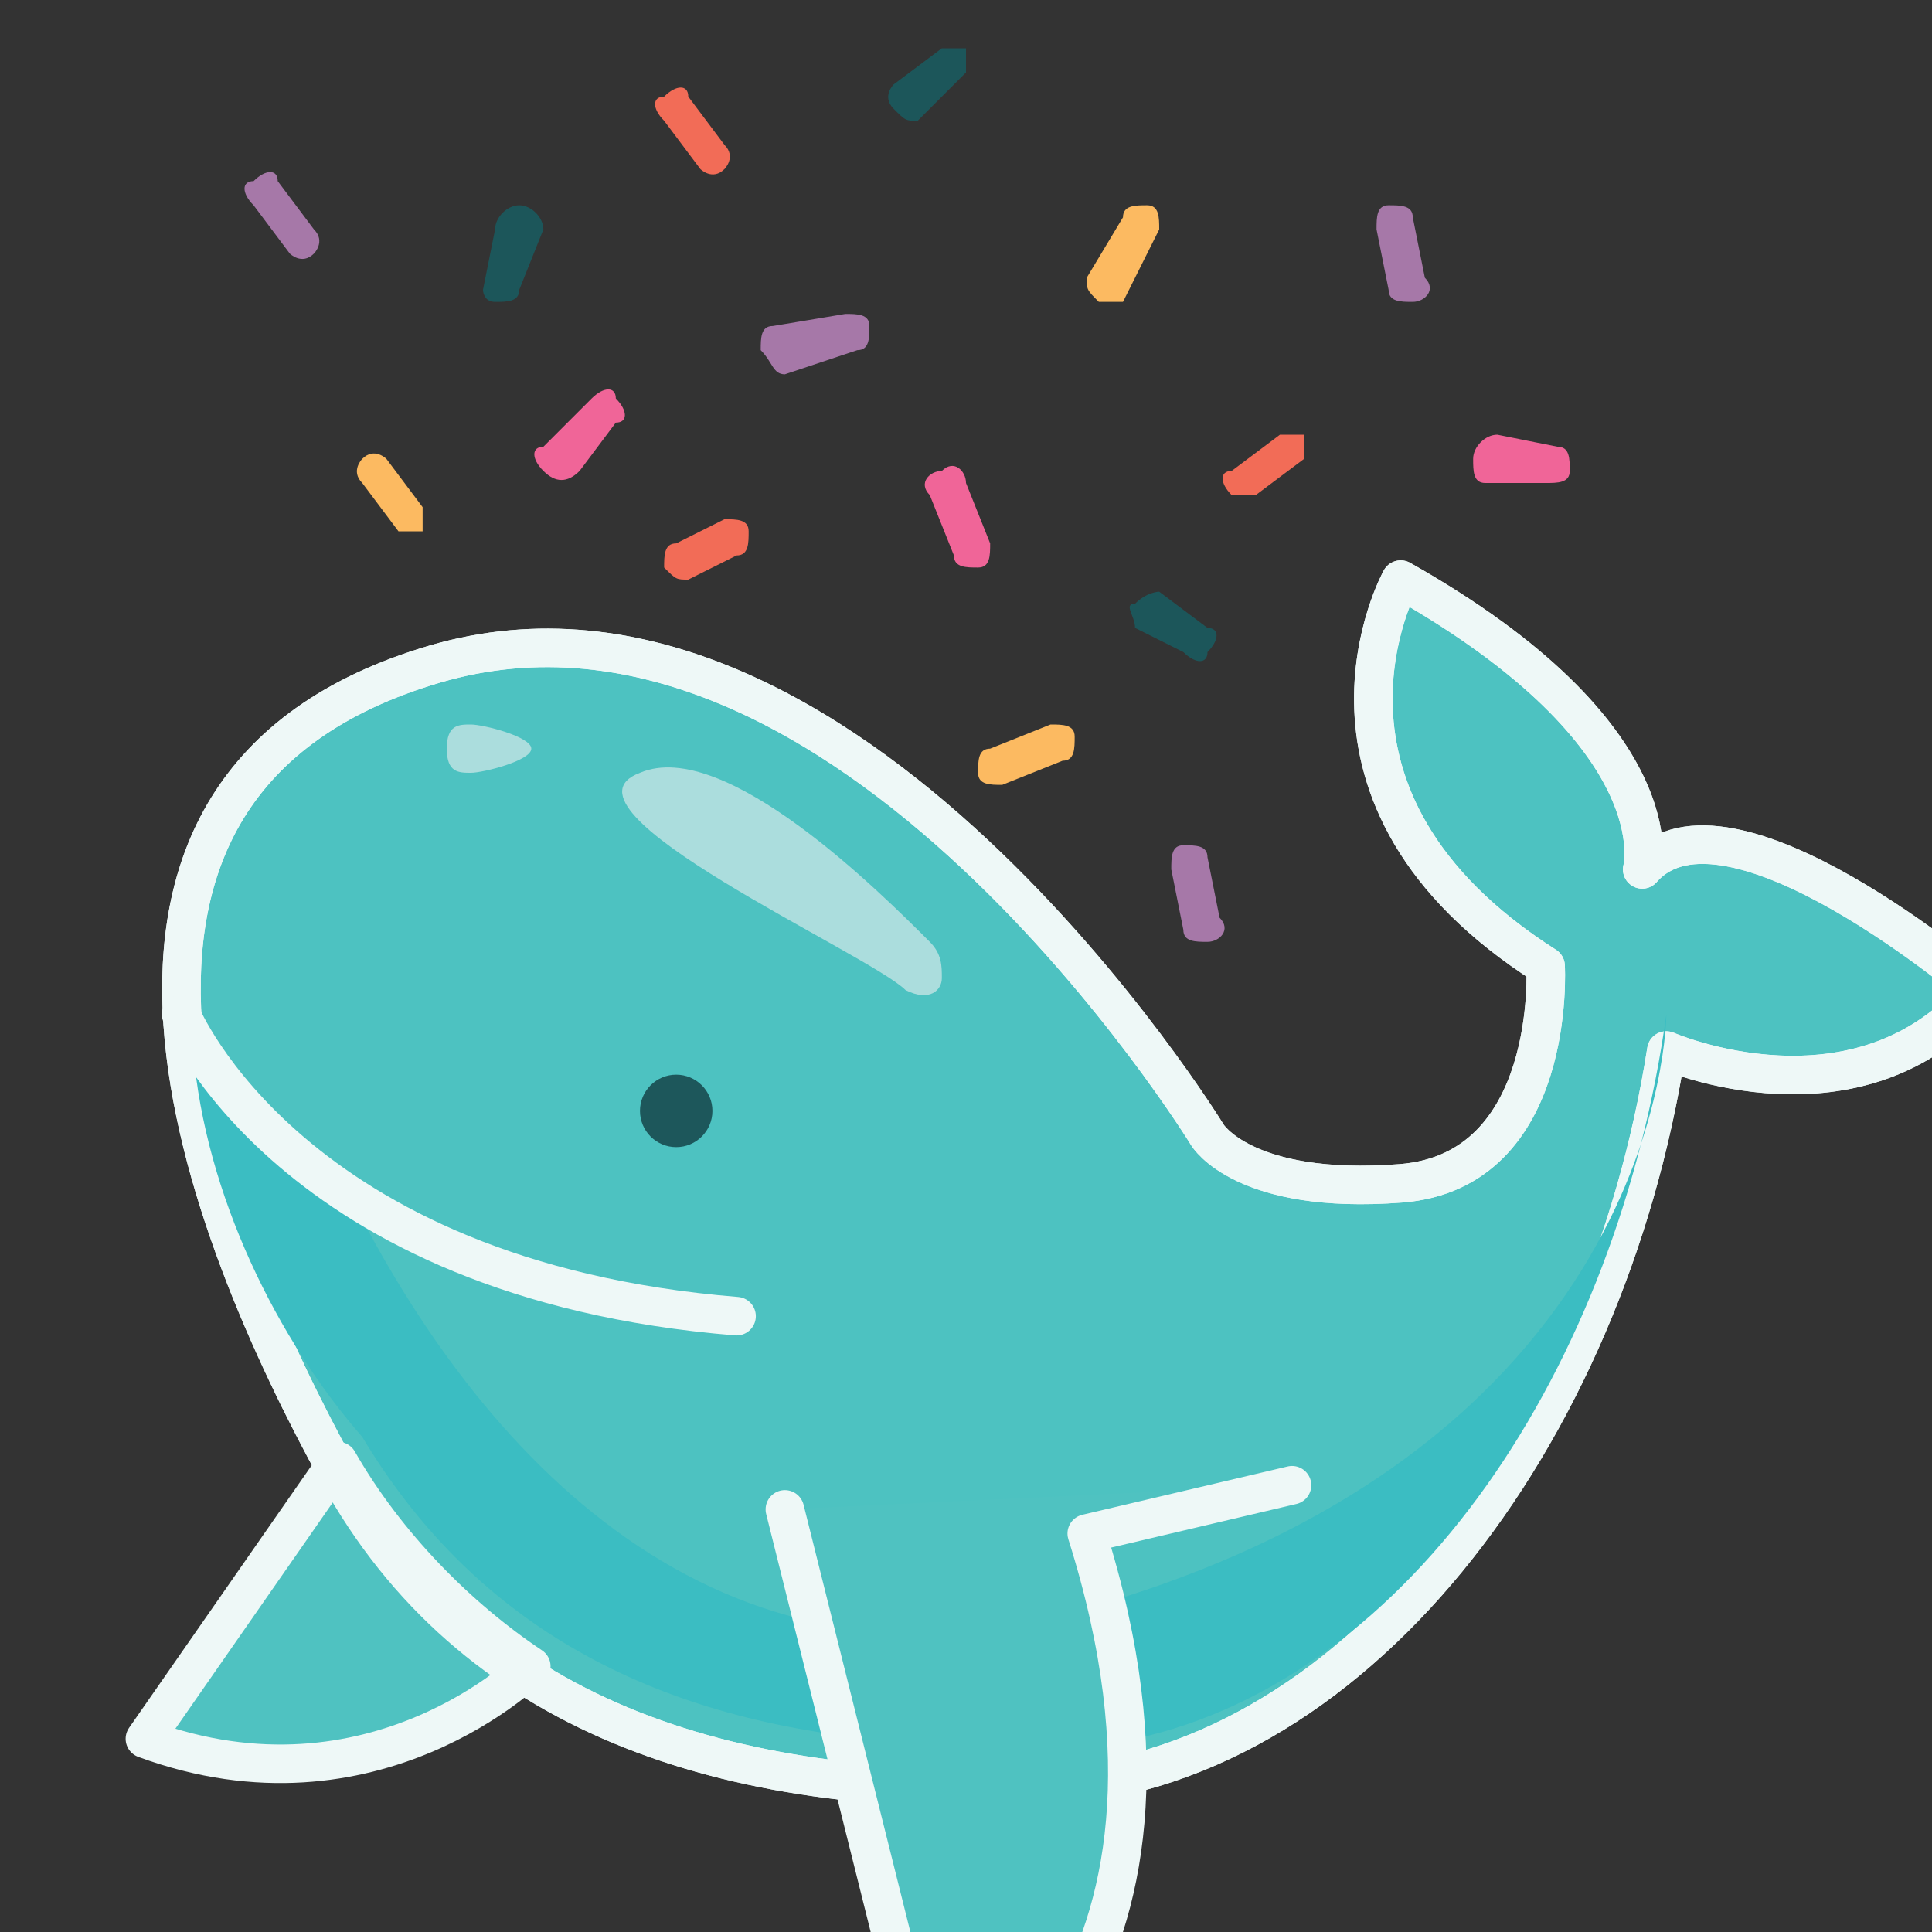 <svg enable-background="new 0 0 16 16" viewBox="0 0 16 16" xmlns="http://www.w3.org/2000/svg"><rect x="0" y="0" width="16" height="16" fill="#333333" stroke="none"/><path d="m10 9.4s-3-4.9-6.4-3.9-1.9 4.7-.8 6.7 3.2 2.7 5.8 2.6 4.7-2.9 5.2-6.1c0 0 1.6.7 2.6-.5 0 0-2.1-1.8-2.8-1 0 0 .3-1.1-2-2.4 0 0-1 1.8 1.2 3.2 0 0 .1 1.7-1.2 1.8s-1.6-.4-1.6-.4z" style="fill:#4dc2c1;stroke:#eef8f7;stroke-width:.319;stroke-linecap:round;stroke-linejoin:round;stroke-miterlimit:10"/><path d="m1.2 14.4 1.6-2.3c.4.7 1 1.3 1.6 1.7 0 0-1.3 1.3-3.2.6z" style="fill:#4fc2c1;stroke:#eef8f7;stroke-width:.319;stroke-linecap:round;stroke-linejoin:round;stroke-miterlimit:10"/><circle cx="5.6" cy="9.2" fill="#1d575b" r=".3"/><path d="m4.5 3.9c-.1-.1-.1-.2 0-.2l.4-.4c.1-.1.2-.1.2 0 .1.1.1.2 0 .2l-.3.4c-.1.1-.2.1-.3 0z" fill="#f06598"/><path d="m9.1 2.5c-.1-.1-.1-.1-.1-.2l.3-.5c0-.1.1-.1.2-.1.1 0 .1.1.1.2l-.3.6s-.1 0-.2 0z" fill="#fcba61"/><path d="m10.2 4.1c-.1-.1-.1-.2 0-.2l.4-.3h.2v.2l-.4.3c-.1 0-.2 0-.2 0z" fill="#f26c57"/><path d="m12.2 3.8c0-.1.1-.2.2-.2l.5.1c.1 0 .1.1.1.2 0 .1-.1.1-.2.1h-.5c-.1 0-.1-.1-.1-.2z" fill="#f06598"/><path d="m11.7 2.5c-.1 0-.2 0-.2-.1l-.1-.5c0-.1 0-.2.1-.2.1 0 .2 0 .2.1l.1.5c.1.1 0 .2-.1.2z" fill="#a678a8"/><path d="m10 7.8c-.1 0-.2 0-.2-.1l-.1-.5c0-.1 0-.2.1-.2.1 0 .2 0 .2.1l.1.5c.1.1 0 .2-.1.2z" fill="#a678a8"/><path d="m9.4 5c.1-.1.2-.1.2-.1l.4.3c.1 0 .1.1 0 .2 0 .1-.1.1-.2 0l-.4-.2c0-.1-.1-.2 0-.2z" fill="#1c565a"/><path d="m7.4.9c-.1-.1 0-.2 0-.2l.4-.3h.2v.2l-.4.4c-.1 0-.1 0-.2-.1z" fill="#1c565a"/><path d="m7.8 3.9c.1-.1.2 0 .2.1l.2.5c0 .1 0 .2-.1.2-.1 0-.2 0-.2-.1l-.2-.5c-.1-.1 0-.2.1-.2z" fill="#f06598"/><path d="m8.1 6.4c0-.1 0-.2.1-.2l.5-.2c.1 0 .2 0 .2.1 0 .1 0 .2-.1.2l-.5.2c-.1 0-.2 0-.2-.1z" fill="#fcba61"/><path d="m6.3 2.9c0-.1 0-.2.1-.2l.6-.1c.1 0 .2 0 .2.1 0 .1 0 .2-.1.2l-.6.2c-.1 0-.1-.1-.2-.2z" fill="#a678a8"/><path d="m5.5.8c.1-.1.2-.1.2 0l.3.4c.1.1 0 .2 0 .2-.1.1-.2 0-.2 0l-.3-.4c-.1-.1-.1-.2 0-.2z" fill="#f26c57"/><path d="m4.3 1.7c.1 0 .2.1.2.2l-.2.5c0 .1-.1.1-.2.1s-.1-.1-.1-.1l.1-.5c0-.1.1-.2.2-.2z" fill="#1c565a"/><path d="m3 3.8c.1-.1.2 0 .2 0l.3.4v.2c-.1 0-.2 0-.2 0l-.3-.4c-.1-.1 0-.2 0-.2z" fill="#fcba61"/><path d="m2.1 1.5c.1-.1.2-.1.2 0l.3.4c.1.1 0 .2 0 .2-.1.1-.2 0-.2 0l-.3-.4c-.1-.1-.1-.2 0-.2z" fill="#a678a8"/><path d="m5.5 4.7c0-.1 0-.2.1-.2l.4-.2c.1 0 .2 0 .2.1 0 .1 0 .2-.1.2l-.4.2c-.1 0-.1 0-.2-.1z" fill="#f26c57"/><path d="m7.8 8.1c0-.1 0-.2-.1-.3-.4-.4-1.7-1.7-2.4-1.4-.8.3 1.9 1.5 2.2 1.8.2.1.3 0 .3-.1z" fill="#abdddd"/><path d="m4.4 6.2c0 .1-.4.2-.5.2s-.2 0-.2-.2.1-.2.2-.2.5.1.5.2z" fill="#abdddd"/><path d="m10 9.4s-3-4.9-6.4-3.9-1.9 4.7-.8 6.7 3.2 2.7 5.8 2.6 4.7-2.9 5.2-6.1c0 0 1.6.7 2.6-.5 0 0-2.1-1.8-2.8-1 0 0 .3-1.1-2-2.4 0 0-1 1.8 1.2 3.2 0 0 .1 1.7-1.2 1.8s-1.6-.4-1.6-.4z" style="fill:none;stroke:#eef8f7;stroke-width:.319;stroke-linecap:round;stroke-linejoin:round;stroke-miterlimit:10"/><path d="m1.6 8.7 1.2 1c1 2.1 2.9 4.4 5.9 3.7 5.1-1.3 5.1-5 5.1-5-.4 2.9-2.1 5.5-4.4 6 0 2.3-1.5 3-1.5 3l-.7-3c-1.9-.2-3.3-1-4.2-2.5-.7-.8-1.3-2-1.4-3.2" fill="#3bbdc2"/><g stroke="#eef8f7" stroke-linecap="round" stroke-linejoin="round" stroke-miterlimit="10" stroke-width=".319"><path d="m1.5 8.4s.9 2.2 4.6 2.5" fill="none"/><path d="m6.5 12.5 1.3 5.2s2.4-1.2 1.2-5l1.7-.4" fill="#4fc2c1"/></g></svg>